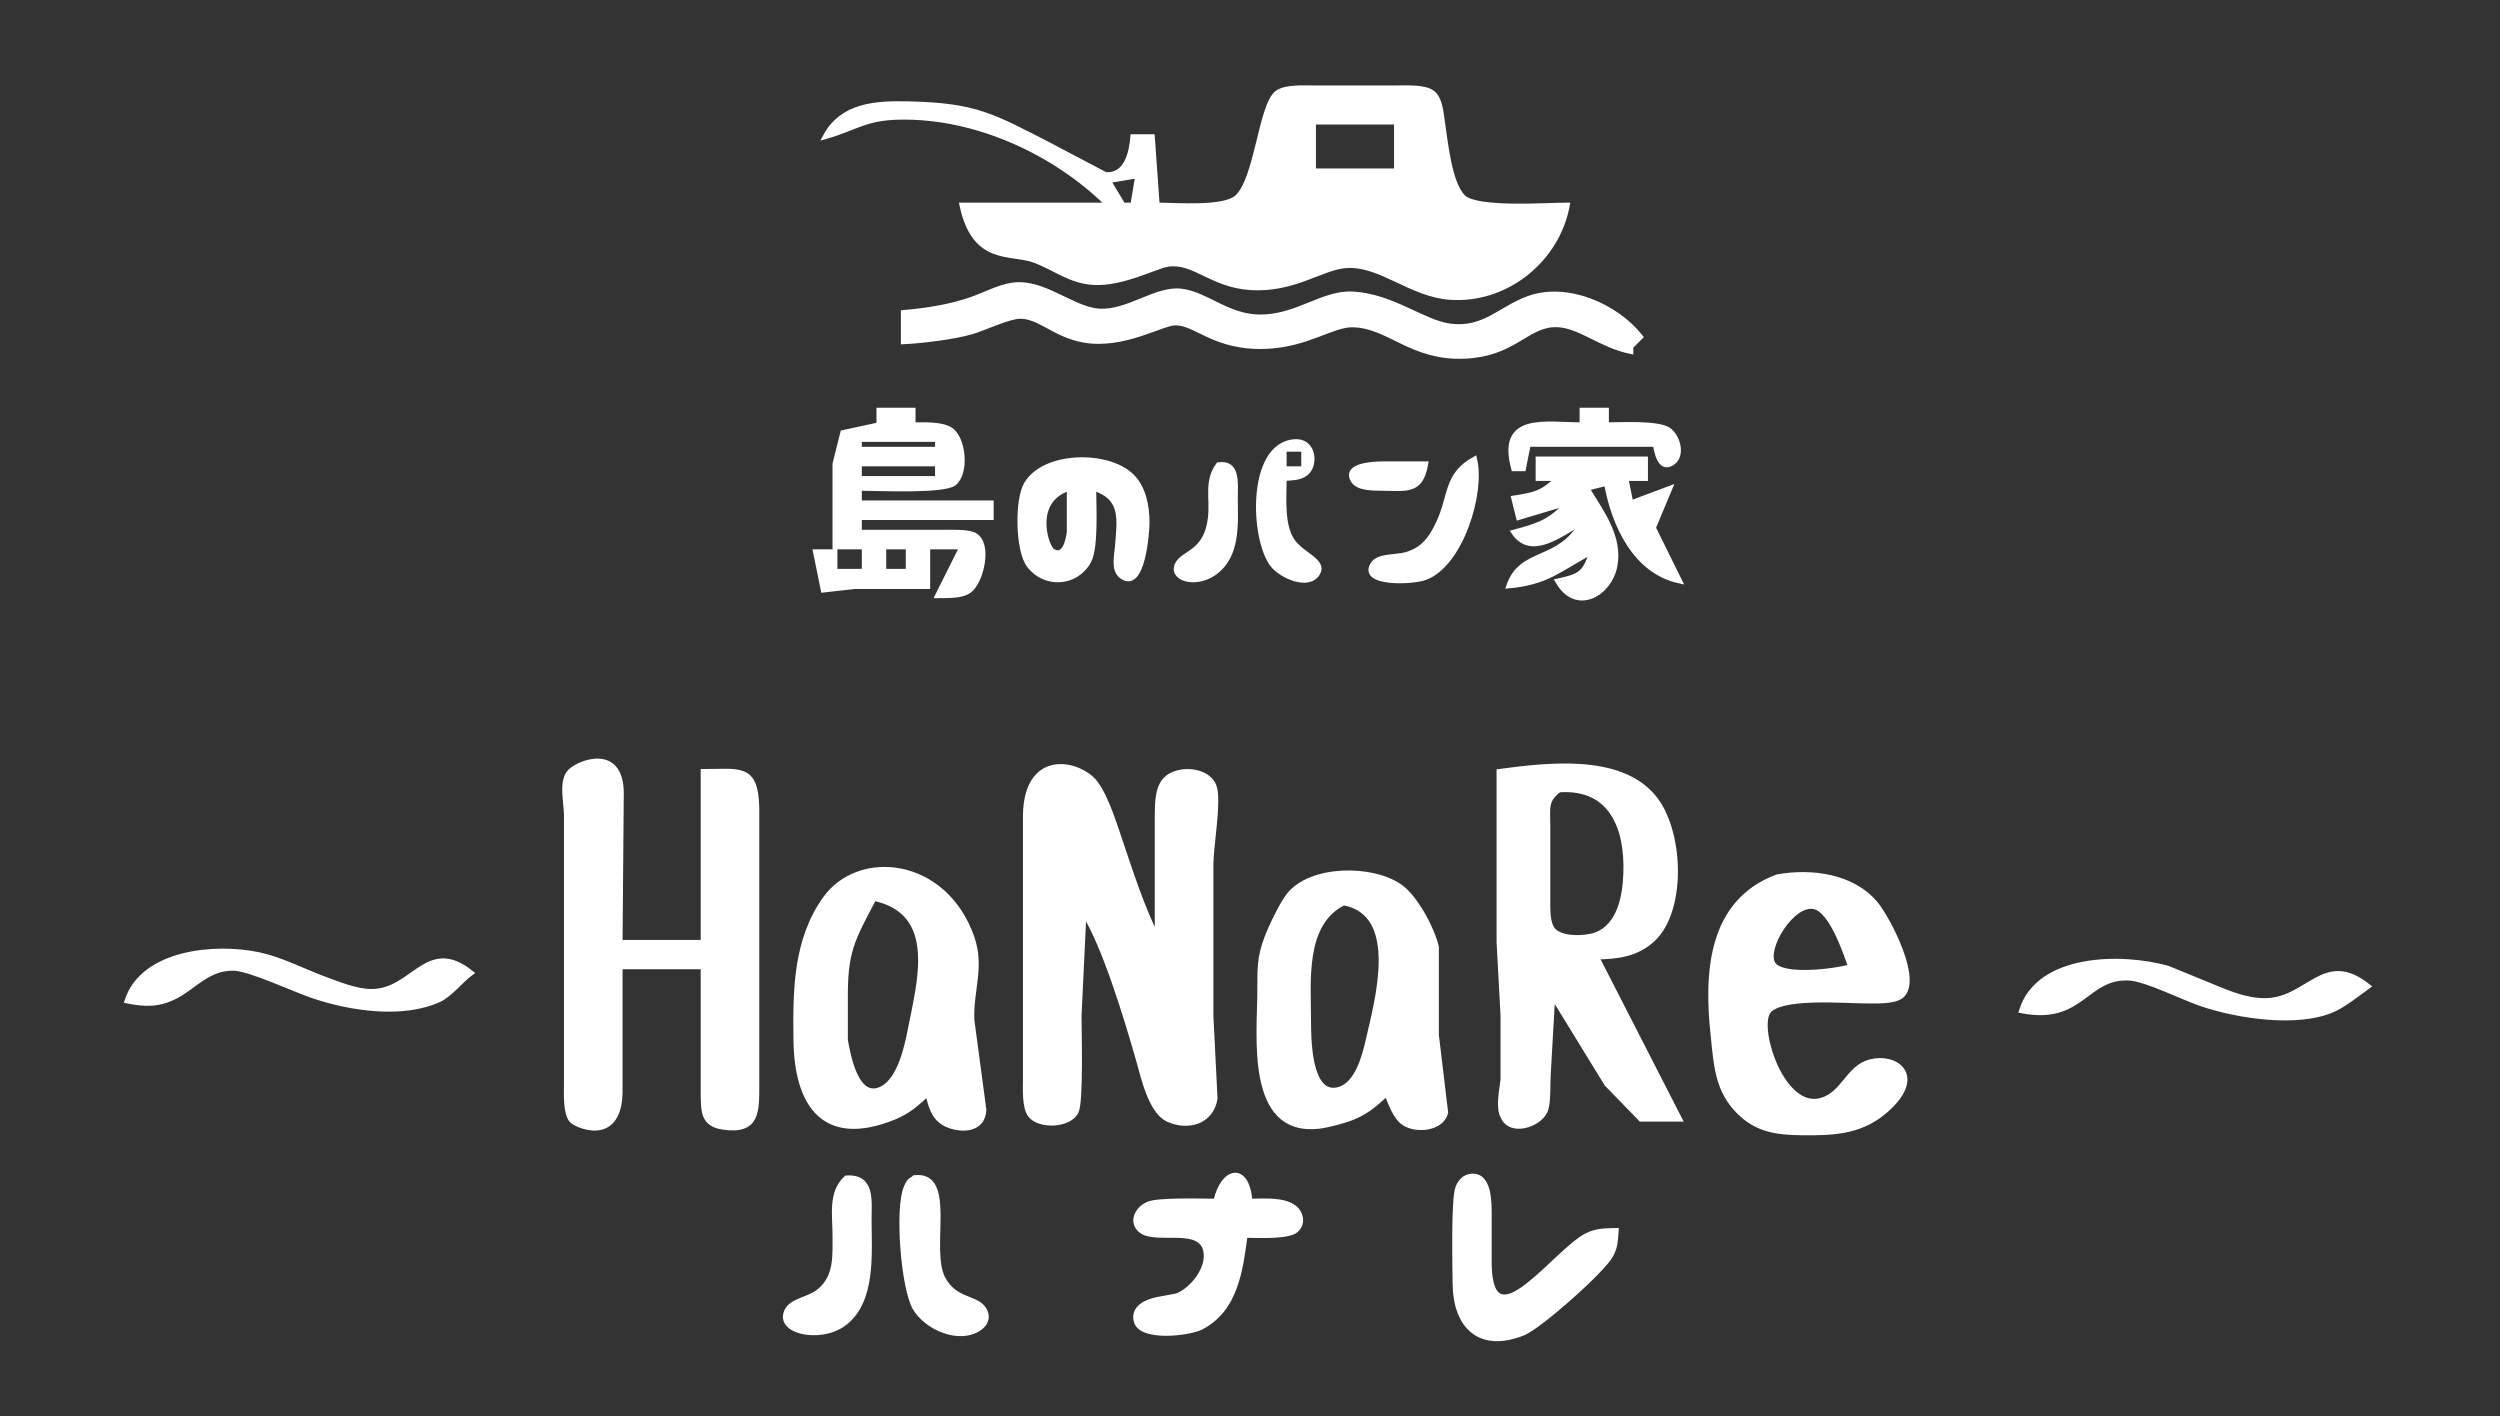 <svg xmlns="http://www.w3.org/2000/svg" width="43.349mm" height="24.553mm" viewBox="0 0 512 290">
  <rect x="0" y="0" width="512" height="290" fill="#333333" stroke="none"/>
  <path id="Selection" fill="white" stroke="white" stroke-width="1" d="M 237.00,42.00
           C 237.00,42.00 236.00,28.00 236.00,28.00
             236.00,28.00 232.00,28.00 232.00,28.00
             231.74,31.20 230.76,36.06 226.42,35.76
             226.42,35.76 215.00,29.74 215.00,29.74
             203.17,23.66 199.75,21.57 186.08,21.26
             179.38,21.11 172.45,21.48 169.00,28.00
             175.23,26.24 177.02,24.18 184.00,24.01
             199.70,23.63 216.01,31.11 227.00,42.00
             227.00,42.00 197.00,42.00 197.00,42.00
             199.57,54.07 207.01,51.47 212.00,53.36
             216.16,54.95 219.27,57.61 224.00,57.86
             229.86,58.17 236.54,54.60 239.00,54.16
             244.39,53.20 247.98,58.34 256.00,58.90
             265.14,59.54 270.83,54.56 276.00,54.38
             282.95,54.13 289.02,60.35 297.00,60.90
             308.50,61.70 318.96,53.21 321.00,42.00
             316.68,42.00 302.49,43.06 299.70,40.40
             296.82,37.66 296.03,28.94 295.42,25.00
             295.13,23.14 294.98,20.26 293.40,19.02
             291.80,17.76 288.00,18.00 286.00,18.00
             286.00,18.00 269.00,18.00 269.00,18.00
             266.92,18.00 263.26,17.77 261.56,19.02
             258.23,21.48 257.47,36.63 253.35,40.40
             250.67,42.85 240.80,42.00 237.00,42.00 Z
           M 286.00,25.00
           C 286.00,25.00 286.00,35.00 286.00,35.00
             286.00,35.00 269.00,35.00 269.00,35.00
             269.00,35.00 269.00,25.00 269.00,25.00
             269.00,25.00 286.00,25.00 286.00,25.00 Z
           M 233.00,36.00
           C 233.00,36.00 232.00,42.00 232.00,42.00
             232.00,42.00 230.00,42.00 230.00,42.00
             230.00,42.00 227.00,37.00 227.00,37.00
             227.00,37.00 233.00,36.00 233.00,36.00 Z
           M 185.00,64.00
           C 185.00,64.00 185.00,70.00 185.00,70.00
             188.79,69.83 195.42,69.01 199.00,67.96
             201.72,67.16 206.65,64.75 209.00,64.78
             213.02,64.82 216.09,68.64 222.00,69.67
             230.00,71.06 237.74,66.27 240.58,66.14
             244.81,65.93 248.63,71.30 259.00,70.96
             267.74,70.67 272.76,66.47 277.00,66.53
             284.52,66.66 288.99,73.44 300.00,72.96
             309.73,72.54 312.45,66.94 318.00,66.52
             323.07,66.14 327.45,70.67 334.00,72.00
             334.00,72.00 334.00,71.00 334.00,71.00
             334.00,71.00 336.00,69.00 336.00,69.00
             331.01,62.68 320.97,58.23 313.00,61.13
             307.21,63.24 304.00,67.66 297.00,66.78
             291.51,66.08 285.10,60.62 277.00,60.21
             270.88,59.90 265.58,64.98 258.00,64.92
             251.39,64.86 247.19,60.32 242.00,59.63
             236.77,58.94 231.03,64.13 225.00,63.70
             220.09,63.35 214.60,58.44 209.00,58.29
             205.60,58.19 202.19,60.18 199.00,61.30
             194.58,62.85 189.66,63.62 185.00,64.00 Z
           M 180.00,84.00
           C 180.00,84.00 180.00,87.00 180.00,87.00
             180.00,87.00 172.60,88.60 172.60,88.60
             172.60,88.60 171.00,95.00 171.00,95.00
             171.00,95.00 171.00,112.00 171.00,112.00
             171.00,112.00 177.00,112.00 177.00,112.00
             177.00,112.00 177.00,117.00 177.00,117.00
             177.00,117.00 171.00,117.00 171.00,117.00
             171.00,117.00 171.00,113.00 171.00,113.00
             171.00,113.00 167.00,113.00 167.00,113.00
             167.00,113.00 168.60,120.85 168.60,120.85
             168.60,120.85 175.00,120.13 175.00,120.13
             175.00,120.13 190.00,120.13 190.00,120.13
             190.00,120.13 190.00,113.00 190.00,113.00
             190.00,113.00 186.00,113.00 186.00,113.00
             186.00,113.00 186.00,117.00 186.00,117.00
             186.00,117.00 181.00,117.00 181.00,117.00
             181.00,117.00 181.00,112.00 181.00,112.00
             181.00,112.00 197.00,112.00 197.00,112.00
             197.00,112.00 192.00,122.00 192.00,122.00
             193.95,121.97 196.84,122.15 198.49,120.98
             200.97,119.21 202.86,111.29 199.56,109.57
             198.19,108.86 194.62,109.00 193.00,109.00
             193.00,109.00 176.00,109.00 176.00,109.00
             176.00,109.00 176.00,106.00 176.00,106.00
             176.00,106.00 203.00,106.00 203.00,106.00
             203.00,106.00 203.00,103.00 203.00,103.00
             203.00,103.00 176.00,103.00 176.00,103.00
             176.00,103.00 176.00,100.00 176.00,100.00
             179.46,100.00 193.25,100.68 195.40,98.98
             198.02,96.91 197.39,89.82 194.69,88.02
             192.83,86.79 189.19,87.01 187.00,87.00
             187.00,87.00 187.00,84.00 187.00,84.00
             187.00,84.00 180.00,84.00 180.00,84.00 Z
           M 324.00,84.00
           C 324.00,84.00 324.00,87.00 324.00,87.00
             316.50,87.00 306.97,84.84 310.00,96.00
             310.00,96.00 312.00,96.00 312.00,96.00
             312.00,96.00 313.00,91.00 313.00,91.00
             313.00,91.00 339.00,91.00 339.00,91.00
             339.26,92.46 339.93,96.45 342.46,94.83
             344.79,93.34 343.62,89.31 341.69,88.02
             339.48,86.55 331.90,87.00 329.00,87.00
             329.00,87.00 329.00,84.00 329.00,84.00
             329.00,84.00 324.00,84.00 324.00,84.00 Z
           M 192.00,90.00
           C 192.00,90.00 192.00,92.00 192.00,92.00
             192.00,92.00 176.00,92.00 176.00,92.00
             176.00,92.00 176.00,90.00 176.00,90.00
             176.00,90.00 192.00,90.00 192.00,90.00 Z
           M 263.00,98.00
           C 264.74,97.85 266.78,97.95 267.97,96.40
             269.45,94.48 268.84,90.08 264.98,90.46
             255.76,91.34 256.53,110.62 260.70,115.77
             262.40,117.88 267.91,120.51 269.83,117.46
             271.43,114.93 266.76,113.71 264.74,110.86
             262.44,107.61 263.00,101.89 263.00,98.00 Z
           M 267.00,92.00
           C 267.00,92.00 267.00,96.00 267.00,96.00
             267.00,96.00 263.00,96.00 263.00,96.00
             263.00,96.00 263.00,92.00 263.00,92.00
             263.00,92.00 267.00,92.00 267.00,92.00 Z
           M 192.00,95.00
           C 192.00,95.00 192.00,98.00 192.00,98.00
             192.00,98.00 176.00,98.00 176.00,98.00
             176.00,98.00 176.00,95.00 176.00,95.00
             176.00,95.00 192.00,95.00 192.00,95.00 Z
           M 224.00,100.00
           C 230.15,101.96 229.27,106.39 228.84,112.00
             228.70,113.75 227.99,116.65 229.59,117.93
             234.05,121.47 234.93,108.94 234.92,107.00
             234.92,103.68 234.20,99.81 231.70,97.43
             226.78,92.73 213.82,92.89 210.17,99.19
             208.28,102.46 208.44,112.73 210.74,115.77
             213.96,120.04 220.38,119.70 222.98,114.94
             224.51,112.14 224.00,103.52 224.00,100.00 Z
           M 249.54,95.17
           C 247.03,98.53 248.34,102.01 247.89,106.00
             247.09,113.21 242.47,113.06 241.17,115.48
             239.57,118.45 244.83,120.16 248.79,117.26
             253.60,113.74 253.03,107.25 253.00,102.00
             252.98,98.99 253.62,94.62 249.54,95.17 Z
           M 302.00,94.00
           C 296.15,97.21 297.20,101.49 294.65,107.00
             293.16,110.20 291.52,112.55 287.98,113.57
             285.82,114.19 282.31,113.73 281.17,115.54
             278.54,119.69 289.31,119.31 291.99,118.26
             299.21,115.43 303.67,101.02 302.00,94.00 Z
           M 315.00,94.00
           C 315.00,94.00 315.00,98.00 315.00,98.00
             315.00,98.00 319.00,98.00 319.00,98.00
             315.78,101.06 314.31,101.32 310.00,102.00
             310.00,102.00 311.00,106.00 311.00,106.00
             311.00,106.00 321.00,103.00 321.00,103.00
             317.49,106.91 314.97,107.66 310.00,109.00
             313.64,114.37 319.63,109.31 324.00,107.00
             319.30,115.39 311.57,112.44 309.00,120.00
             316.87,119.28 319.30,116.59 326.00,113.00
             324.59,117.51 323.54,118.02 319.00,119.00
             322.78,125.67 329.59,121.69 330.72,115.99
             331.92,109.98 327.93,104.81 325.00,100.00
             325.00,100.00 329.00,99.00 329.00,99.00
             330.53,107.47 334.88,117.06 344.00,119.00
             344.00,119.00 338.62,108.09 338.62,108.09
             338.62,108.09 342.00,100.00 342.00,100.00
             342.00,100.00 334.00,103.00 334.00,103.00
             334.00,103.00 333.00,98.00 333.00,98.00
             333.00,98.00 337.00,98.00 337.00,98.00
             337.00,98.00 337.00,94.00 337.00,94.00
             337.00,94.00 315.00,94.00 315.00,94.00 Z
           M 292.00,95.00
           C 292.00,95.00 283.00,95.00 283.00,95.00
             281.48,95.03 275.12,95.22 277.17,98.46
             278.19,100.08 281.33,99.97 283.00,100.00
             288.22,100.08 290.98,100.78 292.00,95.00 Z
           M 218.98,100.00
           C 218.98,100.00 218.98,105.00 218.98,105.00
             218.98,105.00 218.98,108.98 218.98,108.98
             218.80,110.53 218.02,114.40 215.54,112.83
             214.27,112.03 211.06,102.54 218.98,100.00 Z
           M 127.00,198.00
           C 127.00,198.00 144.00,198.00 144.00,198.00
             144.00,198.00 144.00,224.00 144.00,224.00
             144.07,227.48 143.91,230.23 148.06,230.85
             155.29,231.94 154.99,227.41 155.00,222.00
             155.00,222.00 155.00,165.50 155.00,165.50
             154.84,156.73 151.44,158.01 144.00,158.00
             144.00,158.00 144.00,193.00 144.00,193.00
             144.00,193.00 127.00,193.00 127.00,193.00
             127.00,193.00 127.25,162.25 127.25,162.25
             127.09,152.81 118.66,156.09 116.75,158.00
             114.83,159.92 116.01,164.46 116.00,167.00
             116.00,167.00 116.00,222.00 116.00,222.00
             116.00,223.99 115.77,227.81 117.02,229.40
             117.88,230.49 126.80,234.51 127.00,223.75
             127.00,223.75 127.00,198.00 127.00,198.00 Z
           M 222.00,187.00
           C 226.30,193.82 230.80,208.85 233.14,217.00
             234.16,220.56 235.64,227.62 239.22,229.26
             243.30,231.13 248.09,229.77 248.85,224.98
             248.85,224.98 248.00,208.00 248.00,208.00
             248.00,208.00 248.00,177.00 248.00,177.00
             248.05,173.00 249.64,164.36 248.71,161.23
             247.59,157.49 241.20,157.08 238.74,159.60
             236.96,161.42 237.04,164.63 237.00,167.00
             237.00,167.00 237.00,192.00 237.00,192.00
             233.73,185.61 231.32,177.83 229.00,171.00
             227.92,167.83 225.97,161.72 223.59,159.51
             219.59,155.81 210.17,154.64 210.00,167.00
             210.00,167.00 210.00,221.00 210.00,221.00
             210.00,222.99 209.77,226.81 211.02,228.40
             212.91,230.79 219.01,230.52 220.40,227.69
             221.42,225.62 220.99,211.30 221.00,208.00
             221.00,208.00 222.00,187.00 222.00,187.00 Z
           M 307.00,158.00
           C 307.00,158.00 307.00,193.00 307.00,193.00
             307.00,193.00 307.81,208.00 307.81,208.00
             307.81,208.00 307.81,221.00 307.81,221.00
             307.63,223.13 306.72,226.74 307.81,228.69
             309.24,232.21 315.04,230.53 316.43,227.61
             317.20,225.98 316.95,221.97 317.09,220.00
             317.09,220.00 318.00,204.00 318.00,204.00
             318.00,204.00 329.05,222.00 329.05,222.00
             329.05,222.00 336.04,229.20 336.04,229.20
             336.04,229.20 344.00,229.20 344.00,229.20
             344.00,229.20 327.00,196.00 327.00,196.00
             331.34,195.89 335.11,195.51 338.54,192.36
             345.07,186.18 344.26,169.67 338.54,163.10
             331.51,154.85 316.67,156.72 307.00,158.00 Z
           M 319.31,161.77
           C 330.14,161.02 333.33,169.76 332.96,179.00
             332.78,183.54 331.73,189.53 326.96,191.40
             324.77,192.26 319.63,192.44 318.02,190.40
             316.96,189.06 317.03,186.62 317.00,185.00
             317.00,185.00 317.00,169.00 317.00,169.00
             317.02,165.56 316.45,163.90 319.31,161.77 Z
           M 190.00,224.00
           C 190.61,226.34 191.04,228.58 193.27,229.98
             195.58,231.42 201.31,232.16 201.50,227.25
             201.50,227.25 199.06,209.00 199.06,209.00
             198.75,202.89 201.19,198.17 199.06,192.00
             193.47,176.06 175.94,174.29 168.96,184.09
             162.88,192.64 162.88,203.01 163.00,213.00
             163.17,226.44 168.89,234.54 183.00,228.86
             186.09,227.61 187.57,226.15 190.00,224.00 Z
           M 284.00,224.00
           C 284.79,225.91 285.74,228.77 287.50,229.98
             289.95,231.66 295.26,231.23 296.08,227.85
             296.08,227.85 294.18,212.00 294.18,212.00
             294.18,212.00 294.18,194.00 294.18,194.00
             293.40,190.33 289.95,183.94 286.90,181.70
             281.23,177.54 268.54,177.58 263.96,183.33
             262.57,185.08 260.28,189.84 259.47,192.00
             257.87,196.21 258.01,198.63 258.00,203.00
             257.99,211.98 255.51,232.22 270.00,230.68
             271.77,230.50 275.36,229.55 277.00,228.87
             280.14,227.56 281.52,226.20 284.00,224.00 Z
           M 364.00,179.57
           C 350.11,184.74 349.49,199.44 350.84,212.00
             351.47,217.92 351.61,223.25 356.21,227.78
             359.95,231.46 364.04,231.94 369.00,232.00
             375.84,232.08 381.59,231.85 386.89,226.79
             393.88,220.11 388.18,216.11 383.05,217.45
             378.46,218.64 377.64,224.01 373.00,225.34
             365.13,227.60 359.76,211.10 362.06,207.31
             364.20,203.78 377.88,205.01 382.00,205.00
             383.96,205.00 387.84,205.23 389.40,203.98
             393.31,200.82 386.64,188.15 384.21,185.18
             379.47,179.39 370.97,178.32 364.00,179.57 Z
           M 179.00,184.00
           C 192.56,186.91 188.24,201.36 186.39,211.00
             185.69,214.61 184.23,221.07 180.69,222.92
             175.41,225.68 173.72,216.26 173.14,213.00
             173.14,213.00 173.14,205.00 173.14,205.00
             173.04,194.90 174.42,192.66 179.00,184.00 Z
           M 275.18,184.91
           C 287.14,187.11 282.00,205.12 280.21,213.00
             279.44,216.37 277.93,222.30 273.95,223.18
             267.98,224.50 268.01,212.45 268.00,209.00
             267.99,201.08 266.70,189.10 275.18,184.91 Z
           M 379.00,198.00
           C 376.05,198.84 365.02,200.38 363.13,197.40
             361.18,194.34 367.12,184.55 371.67,185.72
             375.10,186.60 377.92,194.90 379.00,198.00 Z
           M 26.00,205.00
           C 29.72,205.73 32.49,205.83 36.00,204.03
             39.70,202.13 42.73,198.08 48.00,198.31
             51.32,198.46 60.19,202.62 64.00,203.92
             71.59,206.52 82.47,208.21 90.00,204.70
             92.17,203.69 94.49,200.71 96.50,199.25
             87.41,191.97 84.67,203.13 76.00,203.05
             72.85,203.03 68.96,201.43 66.00,200.32
             61.73,198.71 57.47,196.47 53.00,195.52
             44.12,193.62 29.23,194.93 26.00,205.00 Z
           M 414.00,207.00
           C 426.46,209.46 427.05,199.91 436.00,200.31
             439.49,200.47 447.08,204.33 451.00,205.64
             458.34,208.11 470.77,210.04 478.00,206.70
             480.13,205.72 483.02,203.44 485.00,202.00
             475.95,194.75 472.76,204.80 464.00,204.92
             460.11,204.97 456.53,203.45 453.00,201.99
             453.00,201.99 444.00,198.30 444.00,198.30
             434.62,195.64 417.48,195.73 414.00,207.00 Z
           M 173.30,241.25
           C 170.05,244.33 171.01,248.76 171.00,253.00
             170.99,257.16 171.37,261.50 167.77,264.42
             165.57,266.21 162.22,266.30 161.17,268.41
             159.01,272.73 167.92,274.67 172.79,271.11
             178.94,266.61 178.01,256.71 178.00,250.00
             177.99,245.93 178.79,240.86 173.30,241.25 Z
           M 187.30,241.17
           C 186.53,241.92 186.40,241.34 185.60,243.15
             183.72,247.39 184.99,263.83 187.41,267.91
             189.83,271.97 196.55,274.87 200.64,271.98
             202.19,270.89 202.45,269.18 201.21,267.73
             199.43,265.67 195.53,266.25 193.17,261.94
             189.88,255.90 195.63,240.28 187.30,241.17 Z
           M 249.00,246.00
           C 246.21,246.00 237.23,245.69 235.15,246.60
             232.77,247.64 231.64,250.32 233.62,251.98
             236.61,254.49 245.84,250.82 246.93,256.15
             247.68,259.75 244.23,264.15 240.99,265.40
             240.99,265.40 237.02,266.13 237.02,266.13
             234.82,266.58 231.88,267.83 232.74,270.70
             233.81,274.25 243.49,273.10 245.99,271.83
             253.09,268.18 254.07,260.03 255.00,253.00
             257.33,253.00 263.69,253.39 265.38,251.98
             266.27,251.24 266.57,250.20 266.26,249.09
             265.19,245.31 259.01,246.00 256.00,246.00
             255.40,238.44 250.49,239.39 249.00,246.00 Z
           M 331.00,252.00
           C 328.79,252.08 327.06,251.99 325.00,253.02
             318.58,256.23 305.31,275.56 305.00,259.00
             305.00,259.00 305.00,249.00 305.00,249.00
             304.98,246.54 305.17,240.28 301.09,240.91
             299.83,241.11 299.08,242.05 298.60,243.15
             297.63,245.33 297.96,259.67 298.00,263.00
             298.12,271.81 303.23,276.54 312.00,272.99
             315.29,271.66 328.34,260.15 329.98,256.96
             330.89,255.18 330.85,253.89 331.00,252.00 Z" />
</svg>

